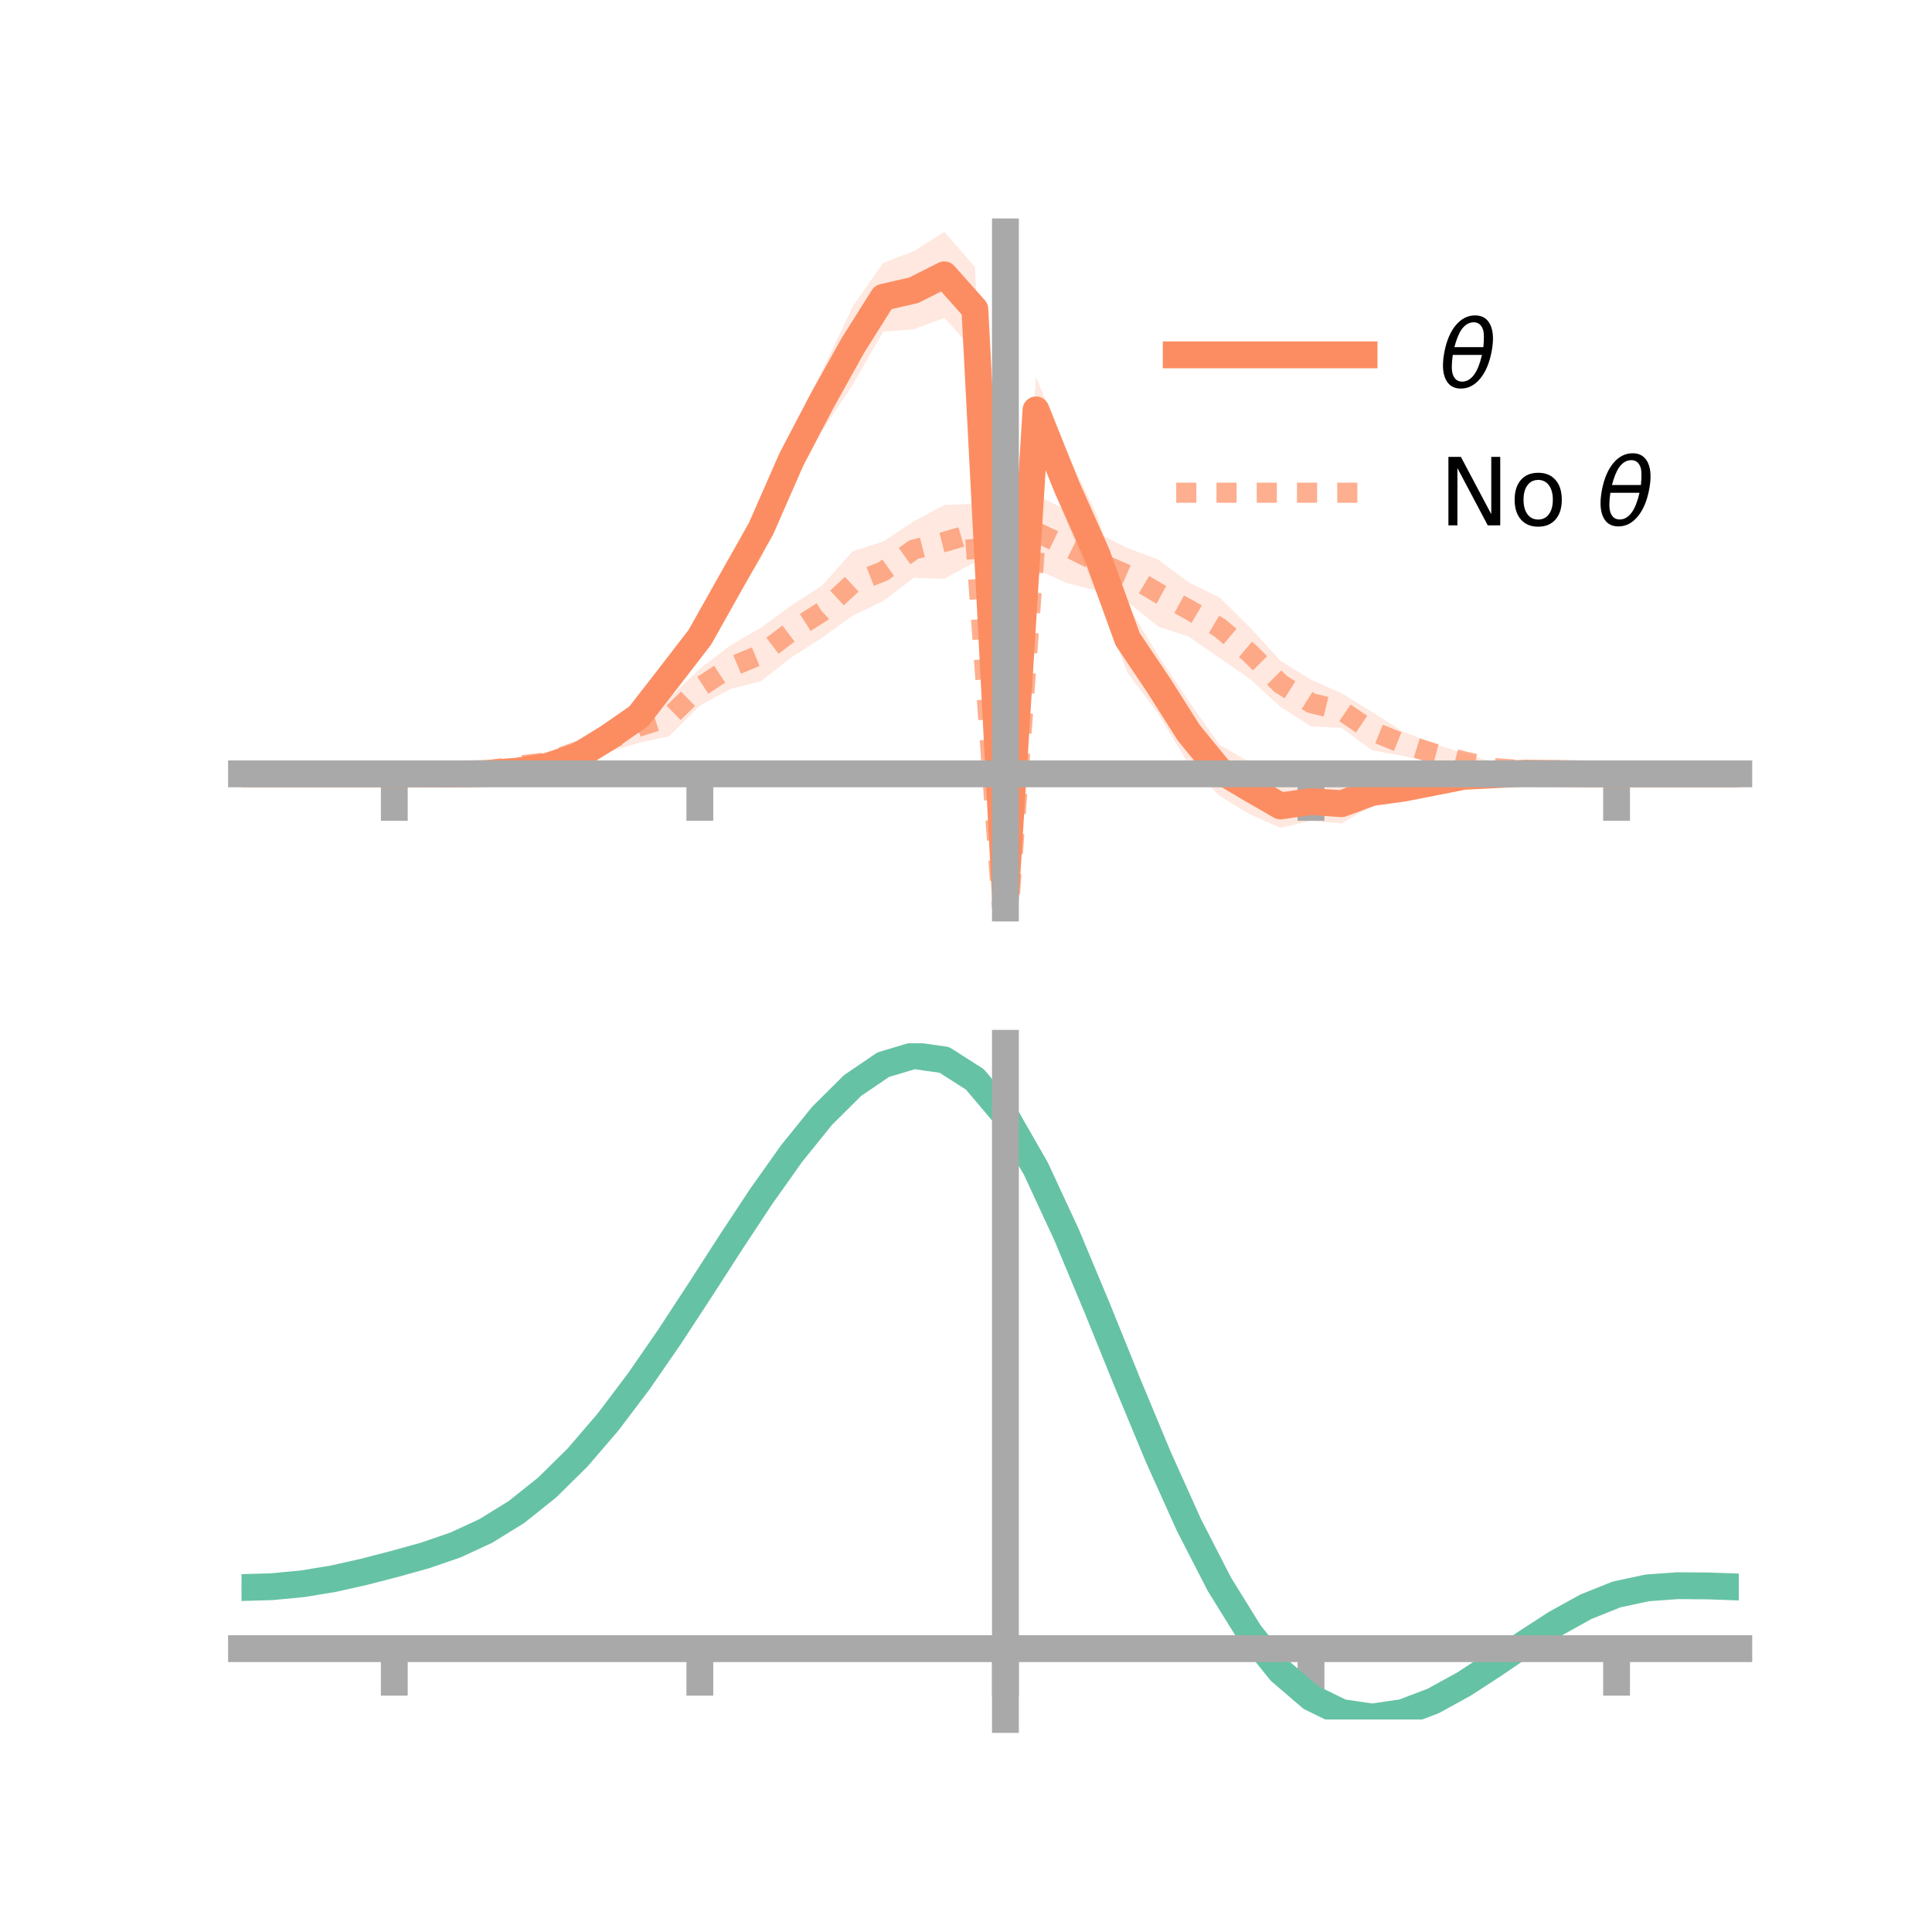<?xml version="1.0" encoding="utf-8" standalone="no"?>
<!DOCTYPE svg PUBLIC "-//W3C//DTD SVG 1.1//EN"
  "http://www.w3.org/Graphics/SVG/1.1/DTD/svg11.dtd">
<!-- Created with matplotlib (https://matplotlib.org/) -->
<svg height="144pt" version="1.1" viewBox="0 0 144 144" width="144pt" xmlns="http://www.w3.org/2000/svg" xmlns:xlink="http://www.w3.org/1999/xlink">
 <defs>
  <style type="text/css">*{stroke-linecap:butt;stroke-linejoin:round;}</style>
 </defs>
 <g id="figure_1">
  <g id="patch_1">
   <path d="M 0 144 
L 144 144 
L 144 0 
L 0 0 
z
" style="fill:none;"/>
  </g>
  <g id="axes_1">
   <g id="patch_2">
    <path d="M 18 67.68 
L 129.6 67.68 
L 129.6 17.28 
L 18 17.28 
z
" style="fill:none;"/>
   </g>
   <g id="PolyCollection_1">
    <path clip-path="url(#p0fd08ed9e9)" d="M 18 57.679 
L 18 57.679 
L 20.278 57.679 
L 22.555 57.679 
L 24.833 57.679 
L 27.11 57.679 
L 29.388 57.679 
L 31.665 57.65 
L 33.943 57.562 
L 36.22 57.384 
L 38.498 57.06 
L 40.776 56.655 
L 43.053 55.559 
L 45.331 53.989 
L 47.608 52.493 
L 49.886 49.152 
L 52.163 45.938 
L 54.441 41.668 
L 56.718 37.206 
L 58.996 32.123 
L 61.273 27.644 
L 63.551 22.865 
L 65.829 19.597 
L 68.106 18.722 
L 70.384 17.28 
L 72.661 19.883 
L 74.939 66.205 
L 77.216 28.085 
L 79.494 33.67 
L 81.771 38.427 
L 84.049 45.102 
L 86.327 48.858 
L 88.604 52.262 
L 90.882 55.494 
L 93.159 56.823 
L 95.437 58.44 
L 97.714 58.315 
L 99.992 58.428 
L 102.269 58.076 
L 104.547 57.926 
L 106.824 57.55 
L 109.102 57.412 
L 111.38 57.411 
L 113.657 57.34 
L 115.935 57.506 
L 118.212 57.641 
L 120.49 57.679 
L 122.767 57.679 
L 125.045 57.679 
L 127.322 57.679 
L 129.6 57.679 
L 129.6 57.679 
L 129.6 57.679 
L 127.322 57.679 
L 125.045 57.679 
L 122.767 57.679 
L 120.49 57.679 
L 118.212 57.72 
L 115.935 57.794 
L 113.657 57.924 
L 111.38 58.087 
L 109.102 58.313 
L 106.824 59.074 
L 104.547 59.588 
L 102.269 60.056 
L 99.992 61.376 
L 97.714 61.171 
L 95.437 61.703 
L 93.159 60.692 
L 90.882 59.312 
L 88.604 56.976 
L 86.327 53.201 
L 84.049 50.176 
L 81.771 44.286 
L 79.494 38.821 
L 77.216 33.019 
L 74.939 67.68 
L 72.661 26.206 
L 70.384 23.69 
L 68.106 24.547 
L 65.829 24.718 
L 63.551 28.692 
L 61.273 32.105 
L 58.996 36.312 
L 56.718 41.624 
L 54.441 45.223 
L 52.163 49.057 
L 49.886 51.751 
L 47.608 54.272 
L 45.331 55.943 
L 43.053 57.173 
L 40.776 57.585 
L 38.498 57.905 
L 36.22 57.917 
L 33.943 57.832 
L 31.665 57.727 
L 29.388 57.679 
L 27.11 57.679 
L 24.833 57.679 
L 22.555 57.679 
L 20.278 57.679 
L 18 57.679 
z
" style="fill:#fc8d62;fill-opacity:0.2;"/>
   </g>
   <g id="PolyCollection_2">
    <path clip-path="url(#p0fd08ed9e9)" d="M 18 57.679 
L 18 57.679 
L 20.278 57.679 
L 22.555 57.679 
L 24.833 57.679 
L 27.11 57.679 
L 29.388 57.679 
L 31.665 57.609 
L 33.943 57.465 
L 36.22 57.155 
L 38.498 56.624 
L 40.776 56.286 
L 43.053 55.224 
L 45.331 54.295 
L 47.608 52.953 
L 49.886 52.006 
L 52.163 49.848 
L 54.441 48.101 
L 56.718 46.79 
L 58.996 45.115 
L 61.273 43.648 
L 63.551 41.084 
L 65.829 40.365 
L 68.106 38.857 
L 70.384 37.643 
L 72.661 37.544 
L 74.939 70.459 
L 77.216 36.875 
L 79.494 38.024 
L 81.771 39.715 
L 84.049 40.853 
L 86.327 41.707 
L 88.604 43.411 
L 90.882 44.517 
L 93.159 46.757 
L 95.437 49.247 
L 97.714 50.657 
L 99.992 51.672 
L 102.269 53.07 
L 104.547 54.515 
L 106.824 55.41 
L 109.102 56.154 
L 111.38 56.819 
L 113.657 57.076 
L 115.935 57.441 
L 118.212 57.632 
L 120.49 57.679 
L 122.767 57.679 
L 125.045 57.679 
L 127.322 57.679 
L 129.6 57.679 
L 129.6 57.679 
L 129.6 57.679 
L 127.322 57.679 
L 125.045 57.679 
L 122.767 57.679 
L 120.49 57.679 
L 118.212 57.743 
L 115.935 57.775 
L 113.657 57.756 
L 111.38 57.679 
L 109.102 57.341 
L 106.824 56.863 
L 104.547 56.332 
L 102.269 55.93 
L 99.992 54.25 
L 97.714 54.141 
L 95.437 52.682 
L 93.159 50.605 
L 90.882 49.027 
L 88.604 47.453 
L 86.327 46.698 
L 84.049 44.856 
L 81.771 44.03 
L 79.494 43.45 
L 77.216 42.415 
L 74.939 72.217 
L 72.661 41.901 
L 70.384 43.139 
L 68.106 43.066 
L 65.829 44.797 
L 63.551 45.892 
L 61.273 47.54 
L 58.996 48.986 
L 56.718 50.776 
L 54.441 51.351 
L 52.163 52.59 
L 49.886 54.872 
L 47.608 55.37 
L 45.331 56.064 
L 43.053 56.777 
L 40.776 57.362 
L 38.498 57.531 
L 36.22 57.745 
L 33.943 57.799 
L 31.665 57.711 
L 29.388 57.679 
L 27.11 57.679 
L 24.833 57.679 
L 22.555 57.679 
L 20.278 57.679 
L 18 57.679 
z
" style="fill:#fc8d62;fill-opacity:0.2;"/>
   </g>
   <g id="matplotlib.axis_1">
    <g id="xtick_1">
     <g id="line2d_1">
      <defs>
       <path d="M 0 0 
L 0 3.5 
" id="m72997908b0" style="stroke:#a9a9a9;stroke-width:2;"/>
      </defs>
      <g>
       <use style="fill:#a9a9a9;stroke:#a9a9a9;stroke-width:2;" x="29.388" xlink:href="#m72997908b0" y="57.679"/>
      </g>
     </g>
    </g>
    <g id="xtick_2">
     <g id="line2d_2">
      <g>
       <use style="fill:#a9a9a9;stroke:#a9a9a9;stroke-width:2;" x="52.163" xlink:href="#m72997908b0" y="57.679"/>
      </g>
     </g>
    </g>
    <g id="xtick_3">
     <g id="line2d_3">
      <g>
       <use style="fill:#a9a9a9;stroke:#a9a9a9;stroke-width:2;" x="74.939" xlink:href="#m72997908b0" y="57.679"/>
      </g>
     </g>
    </g>
    <g id="xtick_4">
     <g id="line2d_4">
      <g>
       <use style="fill:#a9a9a9;stroke:#a9a9a9;stroke-width:2;" x="97.714" xlink:href="#m72997908b0" y="57.679"/>
      </g>
     </g>
    </g>
    <g id="xtick_5">
     <g id="line2d_5">
      <g>
       <use style="fill:#a9a9a9;stroke:#a9a9a9;stroke-width:2;" x="120.49" xlink:href="#m72997908b0" y="57.679"/>
      </g>
     </g>
    </g>
   </g>
   <g id="matplotlib.axis_2"/>
   <g id="line2d_6">
    <path clip-path="url(#p0fd08ed9e9)" d="M 18 57.679 
L 20.278 57.679 
L 22.555 57.679 
L 24.833 57.679 
L 27.11 57.679 
L 29.388 57.679 
L 31.665 57.689 
L 33.943 57.697 
L 36.22 57.65 
L 38.498 57.482 
L 40.776 57.12 
L 43.053 56.366 
L 45.331 54.966 
L 47.608 53.383 
L 49.886 50.451 
L 52.163 47.498 
L 54.441 43.445 
L 56.718 39.415 
L 58.996 34.218 
L 61.273 29.874 
L 63.551 25.778 
L 65.829 22.158 
L 68.106 21.635 
L 70.384 20.485 
L 72.661 23.044 
L 74.939 66.943 
L 77.216 30.552 
L 79.494 36.245 
L 81.771 41.356 
L 84.049 47.639 
L 86.327 51.029 
L 88.604 54.619 
L 90.882 57.403 
L 93.159 58.758 
L 95.437 60.072 
L 97.714 59.743 
L 99.992 59.902 
L 102.269 59.066 
L 104.547 58.757 
L 106.824 58.312 
L 109.102 57.863 
L 111.38 57.749 
L 113.657 57.632 
L 115.935 57.65 
L 118.212 57.68 
L 120.49 57.679 
L 122.767 57.679 
L 125.045 57.679 
L 127.322 57.679 
L 129.6 57.679 
" style="fill:none;stroke:#fc8d62;stroke-linecap:square;stroke-width:2;"/>
   </g>
   <g id="line2d_7">
    <path clip-path="url(#p0fd08ed9e9)" d="M 18 57.679 
L 20.278 57.679 
L 22.555 57.679 
L 24.833 57.679 
L 27.11 57.679 
L 29.388 57.679 
L 31.665 57.66 
L 33.943 57.632 
L 36.22 57.45 
L 38.498 57.078 
L 40.776 56.824 
L 43.053 56.001 
L 45.331 55.18 
L 47.608 54.161 
L 49.886 53.439 
L 52.163 51.219 
L 54.441 49.726 
L 56.718 48.783 
L 58.996 47.051 
L 61.273 45.594 
L 63.551 43.488 
L 65.829 42.581 
L 68.106 40.962 
L 70.384 40.391 
L 72.661 39.722 
L 74.939 71.338 
L 77.216 39.645 
L 79.494 40.737 
L 81.771 41.872 
L 84.049 42.855 
L 86.327 44.203 
L 88.604 45.432 
L 90.882 46.772 
L 93.159 48.681 
L 95.437 50.965 
L 97.714 52.399 
L 99.992 52.961 
L 102.269 54.5 
L 104.547 55.423 
L 106.824 56.137 
L 109.102 56.747 
L 111.38 57.249 
L 113.657 57.416 
L 115.935 57.608 
L 118.212 57.687 
L 120.49 57.679 
L 122.767 57.679 
L 125.045 57.679 
L 127.322 57.679 
L 129.6 57.679 
" style="fill:none;stroke:#fc8d62;stroke-dasharray:1.5,1.5;stroke-dashoffset:0;stroke-opacity:0.7;stroke-width:1.5;"/>
   </g>
   <g id="patch_3">
    <path d="M 74.939 67.68 
L 74.939 17.28 
" style="fill:none;stroke:#a9a9a9;stroke-linecap:square;stroke-linejoin:miter;stroke-width:2;"/>
   </g>
   <g id="patch_4">
    <path d="M 129.6 67.68 
L 129.6 17.28 
" style="fill:none;"/>
   </g>
   <g id="patch_5">
    <path d="M 18 57.679 
L 129.6 57.679 
" style="fill:none;stroke:#a9a9a9;stroke-linecap:square;stroke-linejoin:miter;stroke-width:2;"/>
   </g>
   <g id="patch_6">
    <path d="M 18 17.28 
L 129.6 17.28 
" style="fill:none;"/>
   </g>
   <g id="legend_1">
    <g id="line2d_8">
     <path d="M 87.67 26.449 
L 101.67 26.449 
" style="fill:none;stroke:#fc8d62;stroke-linecap:square;stroke-width:2;"/>
    </g>
    <g id="line2d_9"/>
    <g id="text_1">
     <!-- $\theta$ -->
     <g transform="translate(107.27 28.899)scale(0.07 -0.07)">
      <defs>
       <path d="M 45.516 34.672 
L 14.453 34.672 
Q 12.359 20.062 14.5 13.875 
Q 17.188 6.25 24.469 6.25 
Q 31.781 6.25 37.359 13.922 
Q 42.234 20.656 45.516 34.672 
z
M 47.016 42.969 
Q 48.344 56.844 46.625 61.719 
Q 43.953 69.438 36.766 69.438 
Q 29.297 69.438 23.828 61.812 
Q 19.531 55.672 16.156 42.969 
z
M 38.188 76.766 
Q 49.906 76.766 54.594 66.406 
Q 59.281 56.109 55.719 37.844 
Q 52.203 19.625 43.453 9.281 
Q 34.766 -1.125 23.047 -1.125 
Q 11.281 -1.125 6.641 9.281 
Q 2 19.625 5.516 37.844 
Q 9.078 56.109 17.719 66.406 
Q 26.422 76.766 38.188 76.766 
z
" id="DejaVuSans-Oblique-952"/>
      </defs>
      <use transform="translate(0 0.234)" xlink:href="#DejaVuSans-Oblique-952"/>
     </g>
    </g>
    <g id="line2d_10">
     <path d="M 87.67 36.724 
L 101.67 36.724 
" style="fill:none;stroke:#fc8d62;stroke-dasharray:1.5,1.5;stroke-dashoffset:0;stroke-opacity:0.7;stroke-width:1.5;"/>
    </g>
    <g id="line2d_11"/>
    <g id="text_2">
     <!-- No $\theta$ -->
     <g transform="translate(107.27 39.174)scale(0.07 -0.07)">
      <defs>
       <path d="M 9.812 72.906 
L 23.094 72.906 
L 55.422 11.922 
L 55.422 72.906 
L 64.984 72.906 
L 64.984 0 
L 51.703 0 
L 19.391 60.984 
L 19.391 0 
L 9.812 0 
z
" id="DejaVuSans-78"/>
       <path d="M 30.609 48.391 
Q 23.391 48.391 19.188 42.75 
Q 14.984 37.109 14.984 27.297 
Q 14.984 17.484 19.156 11.844 
Q 23.344 6.203 30.609 6.203 
Q 37.797 6.203 41.984 11.859 
Q 46.188 17.531 46.188 27.297 
Q 46.188 37.016 41.984 42.703 
Q 37.797 48.391 30.609 48.391 
z
M 30.609 56 
Q 42.328 56 49.016 48.375 
Q 55.719 40.766 55.719 27.297 
Q 55.719 13.875 49.016 6.219 
Q 42.328 -1.422 30.609 -1.422 
Q 18.844 -1.422 12.172 6.219 
Q 5.516 13.875 5.516 27.297 
Q 5.516 40.766 12.172 48.375 
Q 18.844 56 30.609 56 
z
" id="DejaVuSans-111"/>
       <path id="DejaVuSans-32"/>
      </defs>
      <use transform="translate(0 0.234)" xlink:href="#DejaVuSans-78"/>
      <use transform="translate(74.805 0.234)" xlink:href="#DejaVuSans-111"/>
      <use transform="translate(135.986 0.234)" xlink:href="#DejaVuSans-32"/>
      <use transform="translate(167.773 0.234)" xlink:href="#DejaVuSans-Oblique-952"/>
     </g>
    </g>
   </g>
  </g>
  <g id="axes_2">
   <g id="patch_7">
    <path d="M 18 128.16 
L 129.6 128.16 
L 129.6 77.76 
L 18 77.76 
z
" style="fill:none;"/>
   </g>
   <g id="PolyCollection_3">
    <path clip-path="url(#p20174c8b75)" d="M 18 118.402 
L 18 118.257 
L 20.278 118.19 
L 22.555 117.966 
L 24.833 117.578 
L 27.11 117.053 
L 29.388 116.446 
L 31.665 115.797 
L 33.943 114.998 
L 36.22 113.928 
L 38.498 112.497 
L 40.776 110.65 
L 43.053 108.367 
L 45.331 105.662 
L 47.608 102.585 
L 49.886 99.216 
L 52.163 95.66 
L 54.441 92.046 
L 56.718 88.517 
L 58.996 85.231 
L 61.273 82.35 
L 63.551 80.039 
L 65.829 78.458 
L 68.106 77.76 
L 70.384 78.086 
L 72.661 79.564 
L 74.939 82.301 
L 77.216 86.336 
L 79.494 91.315 
L 81.771 96.844 
L 84.049 102.553 
L 86.327 108.113 
L 88.604 113.255 
L 90.882 117.766 
L 93.159 121.498 
L 95.437 124.363 
L 97.714 126.338 
L 99.992 127.455 
L 102.269 127.793 
L 104.547 127.465 
L 106.824 126.607 
L 109.102 125.369 
L 111.38 123.903 
L 113.657 122.365 
L 115.935 120.901 
L 118.212 119.649 
L 120.49 118.74 
L 122.767 118.253 
L 125.045 118.092 
L 127.322 118.118 
L 129.6 118.207 
L 129.6 118.366 
L 129.6 118.366 
L 127.322 118.294 
L 125.045 118.283 
L 122.767 118.453 
L 120.49 118.944 
L 118.212 119.859 
L 115.935 121.126 
L 113.657 122.618 
L 111.38 124.19 
L 109.102 125.688 
L 106.824 126.953 
L 104.547 127.826 
L 102.269 128.16 
L 99.992 127.825 
L 97.714 126.721 
L 95.437 124.786 
L 93.159 121.999 
L 90.882 118.383 
L 88.604 114.017 
L 86.327 109.039 
L 84.049 103.65 
L 81.771 98.113 
L 79.494 92.745 
L 77.216 87.909 
L 74.939 83.991 
L 72.661 81.337 
L 70.384 79.905 
L 68.106 79.587 
L 65.829 80.256 
L 63.551 81.771 
L 61.273 83.984 
L 58.996 86.74 
L 56.718 89.882 
L 54.441 93.255 
L 52.163 96.71 
L 49.886 100.111 
L 47.608 103.337 
L 45.331 106.29 
L 43.053 108.894 
L 40.776 111.1 
L 38.498 112.891 
L 36.22 114.279 
L 33.943 115.314 
L 31.665 116.081 
L 29.388 116.697 
L 27.11 117.27 
L 24.833 117.762 
L 22.555 118.124 
L 20.278 118.334 
L 18 118.402 
z
" style="fill:#66c2a5;fill-opacity:0.2;"/>
   </g>
   <g id="matplotlib.axis_3">
    <g id="xtick_6">
     <g id="line2d_12">
      <g>
       <use style="fill:#a9a9a9;stroke:#a9a9a9;stroke-width:2;" x="29.388" xlink:href="#m72997908b0" y="122.883"/>
      </g>
     </g>
    </g>
    <g id="xtick_7">
     <g id="line2d_13">
      <g>
       <use style="fill:#a9a9a9;stroke:#a9a9a9;stroke-width:2;" x="52.163" xlink:href="#m72997908b0" y="122.883"/>
      </g>
     </g>
    </g>
    <g id="xtick_8">
     <g id="line2d_14">
      <g>
       <use style="fill:#a9a9a9;stroke:#a9a9a9;stroke-width:2;" x="74.939" xlink:href="#m72997908b0" y="122.883"/>
      </g>
     </g>
    </g>
    <g id="xtick_9">
     <g id="line2d_15">
      <g>
       <use style="fill:#a9a9a9;stroke:#a9a9a9;stroke-width:2;" x="97.714" xlink:href="#m72997908b0" y="122.883"/>
      </g>
     </g>
    </g>
    <g id="xtick_10">
     <g id="line2d_16">
      <g>
       <use style="fill:#a9a9a9;stroke:#a9a9a9;stroke-width:2;" x="120.49" xlink:href="#m72997908b0" y="122.883"/>
      </g>
     </g>
    </g>
   </g>
   <g id="matplotlib.axis_4"/>
   <g id="line2d_17">
    <path clip-path="url(#p20174c8b75)" d="M 18 118.329 
L 20.278 118.262 
L 22.555 118.045 
L 24.833 117.67 
L 27.11 117.161 
L 29.388 116.572 
L 31.665 115.939 
L 33.943 115.156 
L 36.22 114.103 
L 38.498 112.694 
L 40.776 110.875 
L 43.053 108.63 
L 45.331 105.976 
L 47.608 102.961 
L 49.886 99.663 
L 52.163 96.185 
L 54.441 92.65 
L 56.718 89.2 
L 58.996 85.986 
L 61.273 83.167 
L 63.551 80.905 
L 65.829 79.357 
L 68.106 78.674 
L 70.384 78.996 
L 72.661 80.451 
L 74.939 83.146 
L 77.216 87.122 
L 79.494 92.03 
L 81.771 97.479 
L 84.049 103.101 
L 86.327 108.576 
L 88.604 113.636 
L 90.882 118.075 
L 93.159 121.748 
L 95.437 124.575 
L 97.714 126.53 
L 99.992 127.64 
L 102.269 127.976 
L 104.547 127.646 
L 106.824 126.78 
L 109.102 125.528 
L 111.38 124.047 
L 113.657 122.492 
L 115.935 121.014 
L 118.212 119.754 
L 120.49 118.842 
L 122.767 118.353 
L 125.045 118.187 
L 127.322 118.206 
L 129.6 118.287 
" style="fill:none;stroke:#66c2a5;stroke-linecap:square;stroke-width:2;"/>
   </g>
   <g id="patch_8">
    <path d="M 74.939 128.16 
L 74.939 77.76 
" style="fill:none;stroke:#a9a9a9;stroke-linecap:square;stroke-linejoin:miter;stroke-width:2;"/>
   </g>
   <g id="patch_9">
    <path d="M 129.6 128.16 
L 129.6 77.76 
" style="fill:none;"/>
   </g>
   <g id="patch_10">
    <path d="M 18 122.883 
L 129.6 122.883 
" style="fill:none;stroke:#a9a9a9;stroke-linecap:square;stroke-linejoin:miter;stroke-width:2;"/>
   </g>
   <g id="patch_11">
    <path d="M 18 77.76 
L 129.6 77.76 
" style="fill:none;"/>
   </g>
  </g>
 </g>
 <defs>
  <clipPath id="p0fd08ed9e9">
   <rect height="50.4" width="111.6" x="18" y="17.28"/>
  </clipPath>
  <clipPath id="p20174c8b75">
   <rect height="50.4" width="111.6" x="18" y="77.76"/>
  </clipPath>
 </defs>
</svg>
